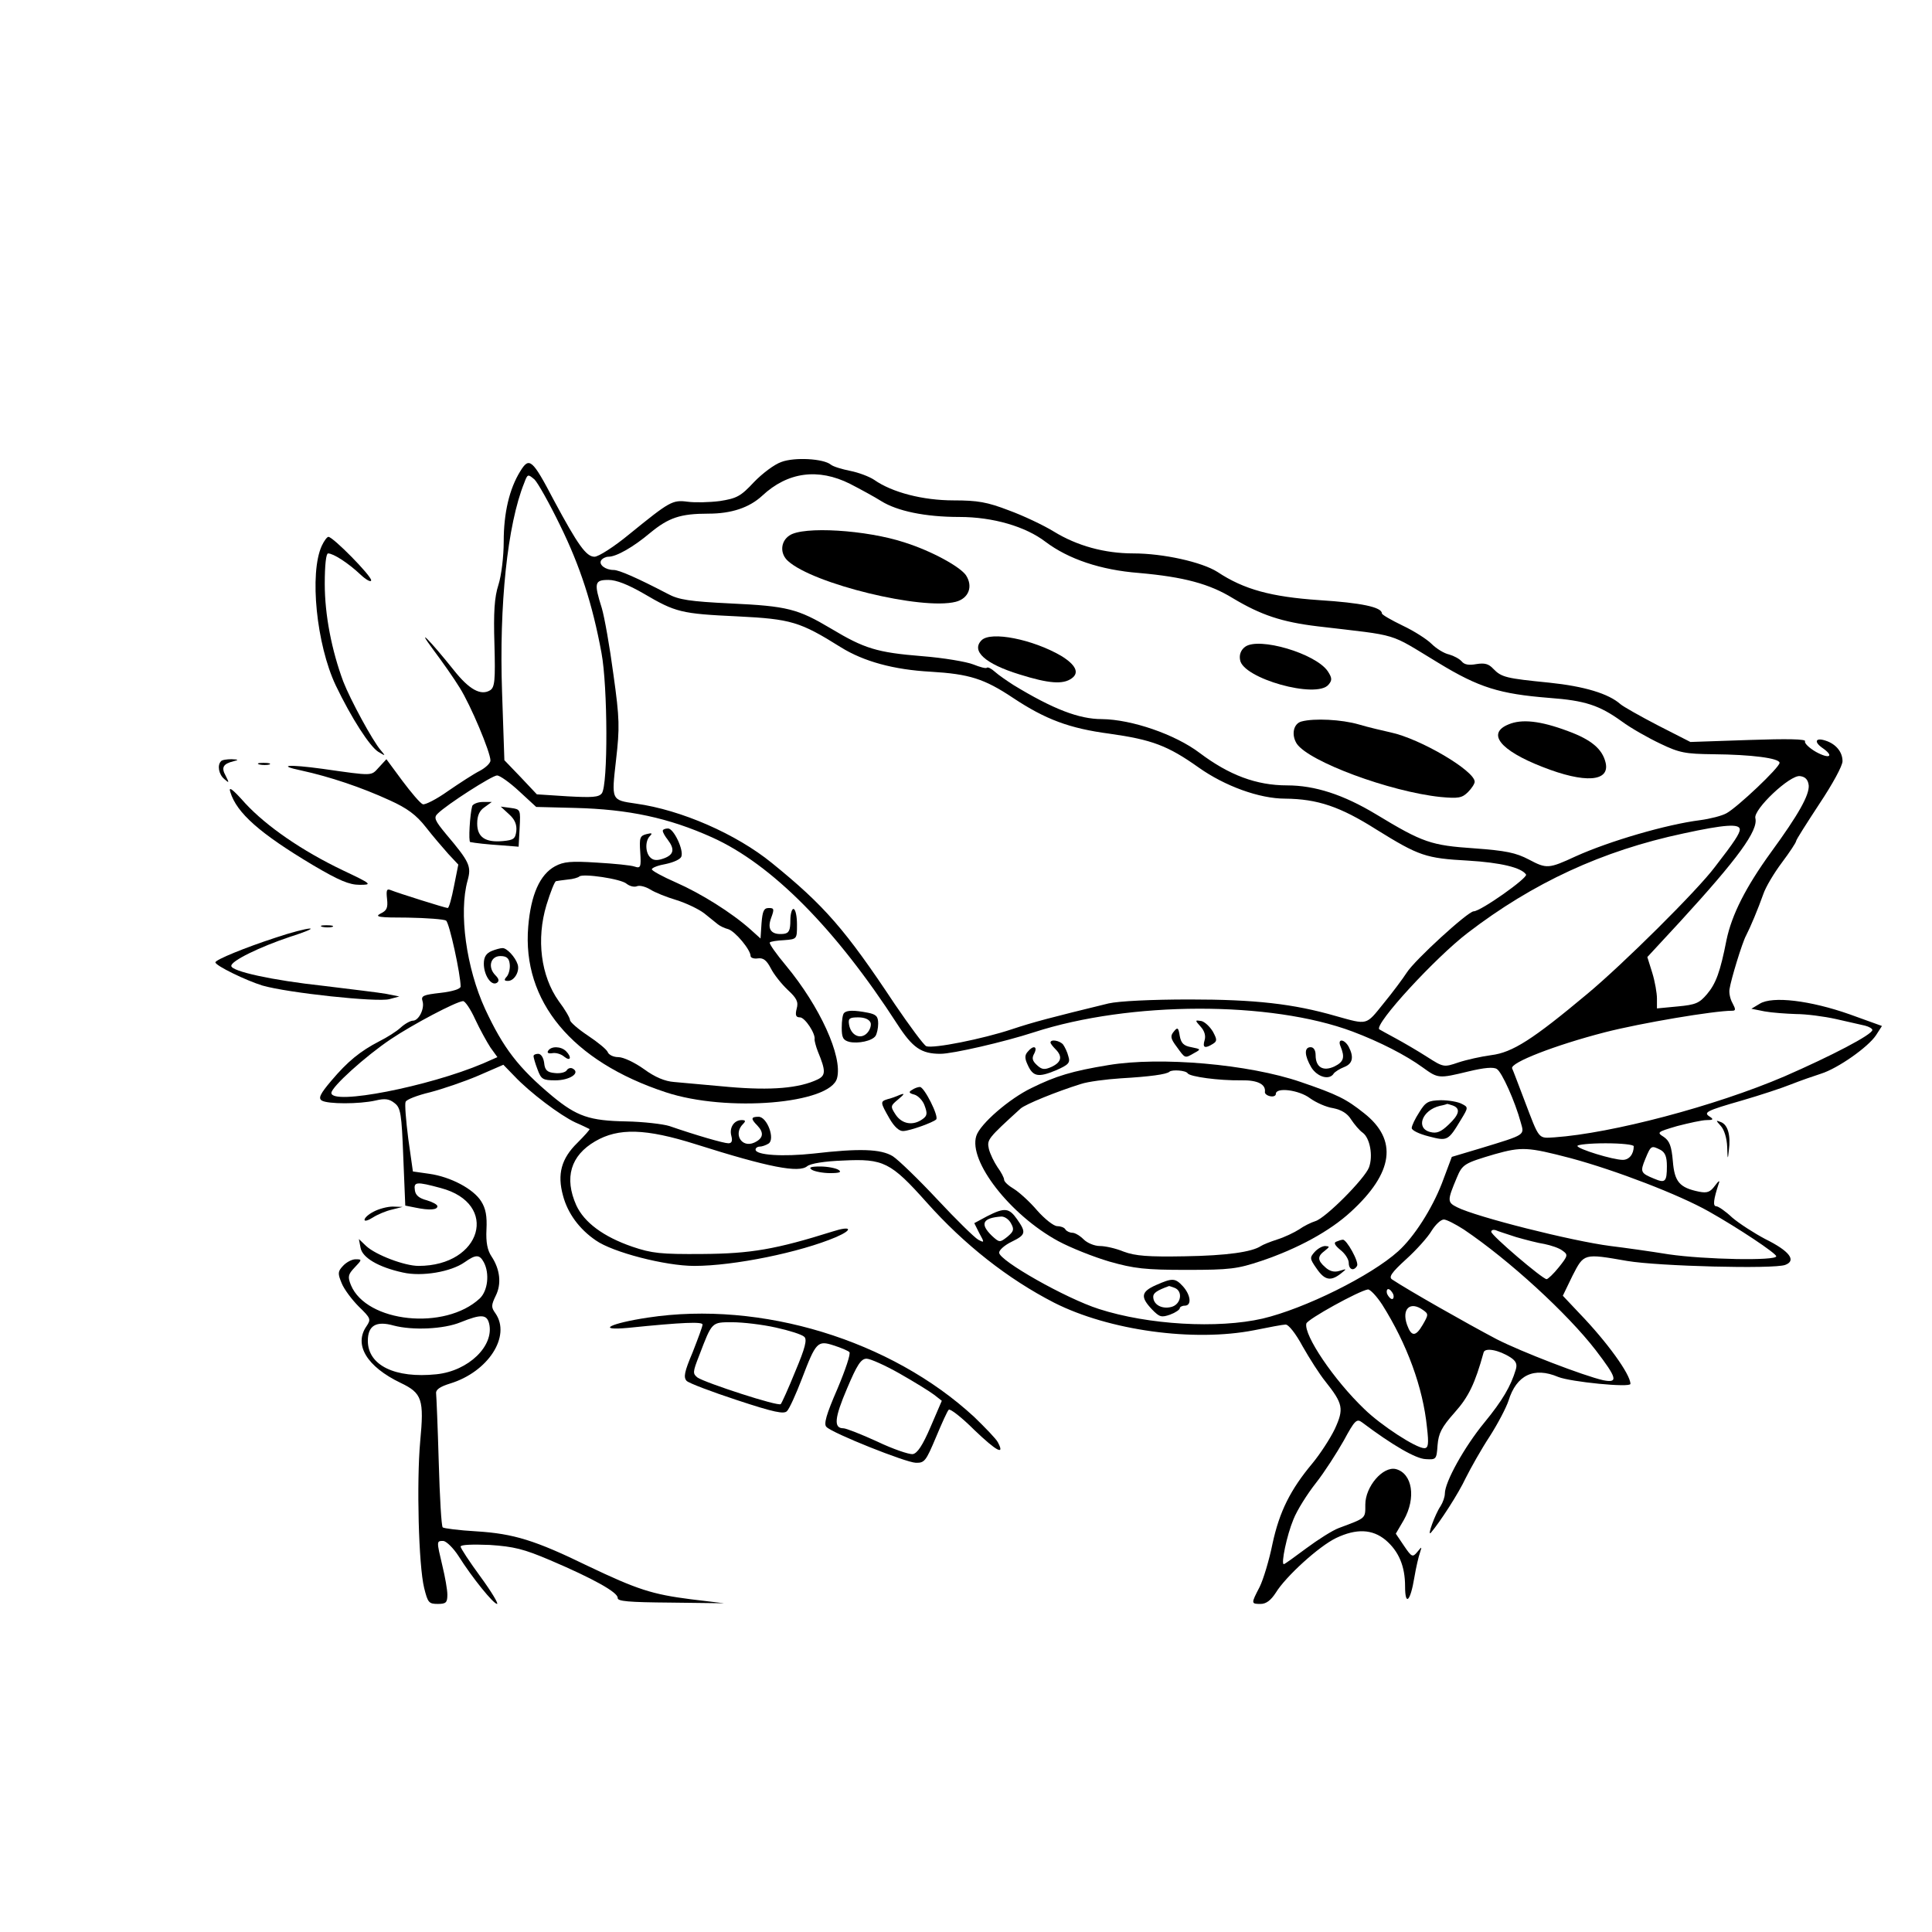 <?xml version="1.0" standalone="no"?>
<!DOCTYPE svg PUBLIC "-//W3C//DTD SVG 20010904//EN"
 "http://www.w3.org/TR/2001/REC-SVG-20010904/DTD/svg10.dtd">
<svg version="1.0" xmlns="http://www.w3.org/2000/svg"
 width="583pt" height="583pt" viewBox="0 0 583 583"
 preserveAspectRatio="xMidYMid meet">
<g transform="translate(0,583) scale(0.1,-0.1)"
fill="#000000" stroke="none">
<path d="M2358 4436 c-21 -7 -58 -35 -83 -61 -40 -43 -52 -49 -103 -57 -31 -4
-75 -5 -97 -2 -46 6 -54 1 -176 -98 -46 -38 -93 -68 -105 -68 -25 0 -50 35
-123 171 -65 124 -74 131 -101 87 -33 -53 -50 -126 -50 -212 0 -45 -7 -103
-16 -131 -12 -37 -15 -83 -12 -179 3 -109 1 -130 -13 -139 -28 -17 -63 2 -109
60 -72 90 -118 137 -63 63 27 -36 63 -87 80 -115 33 -52 93 -195 93 -220 0 -8
-15 -22 -32 -31 -18 -9 -61 -37 -96 -61 -35 -25 -69 -42 -76 -40 -8 3 -35 35
-62 71 l-48 65 -23 -25 c-24 -26 -15 -26 -170 -4 -102 14 -140 11 -64 -5 87
-19 182 -51 267 -90 53 -24 80 -44 109 -81 21 -27 52 -63 68 -81 l30 -32 -13
-65 c-7 -36 -15 -66 -19 -66 -7 0 -150 45 -172 54 -12 5 -14 0 -11 -27 3 -27
-1 -35 -20 -44 -19 -10 -3 -12 82 -12 58 -1 110 -5 116 -9 10 -6 44 -163 44
-199 0 -7 -24 -15 -60 -19 -53 -6 -60 -9 -55 -25 7 -22 -11 -59 -29 -59 -7 0
-24 -9 -37 -21 -13 -12 -42 -30 -64 -41 -58 -30 -96 -61 -145 -119 -34 -40
-40 -53 -29 -60 18 -11 113 -11 162 0 29 7 42 5 58 -8 18 -14 21 -31 26 -163
l6 -146 30 -6 c43 -9 67 -7 67 4 0 5 -15 13 -32 18 -23 6 -34 15 -36 30 -4 26
4 27 78 7 178 -47 124 -235 -67 -235 -42 0 -129 33 -158 60 l-22 21 5 -26 c5
-30 54 -59 128 -75 57 -13 145 2 186 31 34 24 45 24 58 0 18 -34 12 -86 -12
-109 -105 -98 -342 -73 -389 40 -10 25 -9 32 11 53 23 24 23 25 3 25 -11 0
-28 -9 -38 -20 -16 -17 -16 -23 -4 -52 7 -18 31 -50 52 -71 36 -35 37 -38 23
-59 -39 -56 1 -122 103 -171 65 -31 71 -50 59 -177 -11 -122 -5 -373 12 -442
11 -44 14 -48 41 -48 25 0 29 4 29 28 0 15 -7 54 -15 87 -18 76 -18 75 3 75 9
-1 30 -21 46 -46 41 -65 105 -144 116 -144 5 0 -17 37 -50 82 -33 45 -60 86
-60 91 0 6 36 7 88 5 73 -5 102 -12 182 -46 129 -55 205 -97 204 -114 -1 -10
32 -13 160 -14 l161 -2 -100 12 c-117 15 -161 29 -312 101 -158 77 -223 97
-335 104 -53 3 -99 9 -102 12 -4 3 -9 92 -12 197 -3 105 -7 199 -8 208 -1 11
13 20 42 29 115 35 185 143 137 212 -13 18 -13 24 1 53 18 36 13 80 -13 119
-12 18 -17 42 -15 81 2 40 -2 63 -16 85 -23 37 -92 74 -157 83 l-49 7 -14 99
c-7 55 -11 105 -8 111 2 7 36 20 74 29 38 10 103 32 145 50 l76 33 33 -34 c47
-50 139 -119 184 -140 21 -9 41 -19 43 -20 2 -1 -15 -20 -37 -42 -48 -47 -61
-94 -43 -159 14 -53 49 -101 99 -135 51 -36 210 -77 297 -77 120 0 320 41 428
87 53 23 46 35 -10 17 -172 -54 -247 -67 -393 -68 -127 -1 -153 2 -212 22 -87
30 -145 73 -169 125 -37 83 -17 150 57 193 70 41 152 39 304 -9 221 -70 311
-87 336 -66 10 8 52 15 109 17 121 6 143 -5 251 -126 114 -128 245 -231 385
-303 166 -84 421 -119 604 -83 44 9 87 17 94 17 9 1 31 -27 52 -66 21 -37 51
-84 68 -105 54 -68 57 -83 29 -144 -14 -29 -44 -75 -67 -103 -67 -80 -100
-146 -121 -243 -10 -50 -28 -109 -39 -131 -26 -50 -26 -51 3 -51 17 0 31 11
46 34 30 49 130 140 182 165 61 29 109 27 149 -6 40 -34 59 -79 59 -140 0 -61
16 -46 28 27 5 30 13 64 17 75 6 19 6 19 -8 2 -14 -17 -17 -16 -40 18 l-25 37
24 41 c38 67 26 141 -24 154 -39 9 -92 -53 -92 -107 0 -43 3 -40 -80 -71 -19
-7 -63 -35 -98 -61 -35 -26 -65 -48 -68 -48 -9 0 9 87 29 135 11 28 42 77 68
110 26 33 63 91 84 128 33 61 39 67 55 55 93 -70 163 -110 192 -111 32 -2 33
-1 36 42 3 36 12 54 51 98 43 48 62 88 88 182 4 15 45 8 81 -15 17 -11 21 -21
16 -37 -15 -50 -40 -93 -95 -160 -60 -73 -119 -179 -119 -214 0 -10 -6 -27
-13 -38 -16 -23 -42 -94 -29 -80 28 33 83 118 105 165 15 30 47 87 72 125 25
39 50 87 57 108 24 78 77 103 150 72 37 -15 218 -33 218 -21 0 29 -71 127
-154 213 l-50 53 29 60 c35 68 33 68 165 45 94 -16 442 -25 477 -12 35 13 13
42 -60 78 -34 18 -79 47 -100 65 -20 19 -42 34 -48 34 -11 0 -8 21 7 67 5 13
1 11 -11 -5 -14 -19 -23 -23 -48 -18 -59 12 -74 30 -79 92 -4 46 -10 61 -27
73 -22 14 -21 15 40 33 35 9 75 18 89 18 19 0 22 2 10 10 -21 13 -12 18 96 49
55 16 122 38 149 49 28 11 68 25 90 32 51 16 142 80 166 116 l18 28 -97 35
c-119 42 -234 56 -272 32 l-25 -15 40 -8 c22 -4 65 -7 95 -8 30 0 84 -7 120
-15 36 -8 75 -17 88 -20 12 -3 22 -9 22 -13 0 -14 -123 -78 -265 -140 -210
-90 -522 -172 -694 -184 -50 -3 -45 -9 -91 112 -18 47 -34 90 -37 96 -7 17
129 70 280 109 109 28 329 65 384 65 11 0 11 4 1 23 -7 12 -11 31 -9 42 4 28
38 140 50 162 13 25 36 80 52 125 7 21 32 63 56 95 24 32 43 61 43 65 0 4 32
54 70 112 40 60 70 115 70 129 0 28 -20 52 -51 62 -30 10 -36 -3 -11 -21 38
-26 24 -36 -18 -13 -21 12 -36 27 -33 32 4 7 -54 8 -170 4 l-176 -6 -98 50
c-54 28 -105 57 -113 64 -36 32 -109 54 -215 65 -130 13 -144 16 -169 42 -14
15 -26 18 -51 14 -22 -4 -36 -2 -44 8 -7 8 -24 17 -38 21 -15 3 -39 18 -53 32
-14 14 -53 39 -87 55 -35 17 -63 33 -63 37 0 19 -63 32 -189 40 -145 10 -227
32 -307 85 -47 30 -164 56 -254 56 -87 0 -170 23 -240 66 -31 19 -92 48 -136
64 -65 25 -94 30 -166 30 -93 0 -186 24 -240 62 -15 10 -47 22 -72 27 -25 5
-52 13 -59 19 -22 18 -109 23 -149 8z m-668 -191 c61 -124 98 -239 125 -385
19 -101 20 -400 1 -424 -9 -12 -30 -13 -103 -9 l-93 6 -49 52 -49 51 -7 206
c-9 263 16 505 67 631 10 27 11 27 31 10 10 -10 45 -72 77 -138z m875 125 c33
-17 75 -40 94 -52 48 -30 132 -48 236 -48 102 0 200 -29 260 -75 69 -52 166
-85 282 -94 136 -12 213 -33 283 -76 85 -51 148 -72 256 -85 253 -30 210 -17
364 -110 123 -75 185 -94 335 -106 108 -8 151 -22 219 -71 27 -20 80 -50 116
-67 58 -28 76 -31 160 -32 116 -1 200 -12 200 -26 0 -14 -127 -134 -160 -152
-14 -8 -50 -17 -80 -21 -102 -13 -273 -63 -375 -109 -82 -38 -88 -38 -141 -10
-40 21 -70 27 -165 34 -131 9 -155 17 -297 103 -98 59 -184 87 -268 87 -93 0
-175 31 -264 98 -74 56 -205 101 -295 102 -69 0 -147 30 -267 103 -20 13 -45
30 -56 40 -10 9 -21 15 -24 12 -3 -3 -21 2 -41 10 -20 8 -90 20 -155 25 -136
11 -174 23 -274 83 -101 60 -132 68 -303 76 -123 6 -157 11 -190 29 -92 48
-147 72 -163 72 -25 0 -46 16 -38 29 4 6 14 11 22 11 24 0 75 29 126 72 56 46
91 58 176 58 69 0 123 18 162 54 77 72 169 84 265 36z m-623 -331 c97 -57 113
-61 284 -69 161 -8 188 -16 311 -93 69 -43 160 -68 272 -74 116 -7 161 -21
248 -79 98 -65 170 -92 291 -108 128 -18 176 -36 269 -102 79 -56 183 -94 261
-94 98 -1 166 -24 275 -93 129 -80 149 -87 277 -94 99 -6 161 -21 175 -42 6
-10 -137 -111 -158 -111 -17 0 -178 -147 -202 -185 -11 -17 -42 -59 -70 -93
-54 -67 -47 -65 -144 -38 -128 37 -244 50 -441 50 -116 0 -215 -5 -245 -12
-172 -42 -226 -56 -292 -78 -87 -29 -237 -59 -258 -51 -8 4 -50 61 -95 127
-150 226 -212 297 -371 426 -107 87 -273 160 -410 179 -75 11 -74 9 -60 132
11 97 11 123 -8 258 -11 83 -27 173 -35 200 -24 76 -22 85 20 85 24 0 59 -14
106 -41z m-375 -597 l51 -47 117 -3 c162 -4 283 -30 414 -89 180 -81 373 -276
559 -564 46 -71 72 -89 130 -89 37 0 193 36 282 65 290 94 714 95 962 2 82
-31 160 -71 211 -108 47 -34 48 -34 139 -12 46 11 75 14 85 7 15 -9 55 -98 72
-161 11 -39 17 -36 -121 -78 l-87 -26 -30 -80 c-30 -77 -84 -162 -132 -205
-82 -74 -282 -173 -409 -203 -135 -31 -345 -19 -494 29 -100 32 -301 146 -301
170 0 8 17 23 38 33 43 21 44 28 16 68 -24 34 -37 36 -90 9 l-39 -21 15 -30
c16 -29 16 -30 -3 -20 -11 6 -67 61 -123 121 -57 61 -118 120 -135 131 -36 22
-101 24 -239 8 -92 -10 -175 -5 -175 12 0 5 6 9 13 9 6 0 18 4 26 9 21 13 -4
81 -30 81 -23 0 -24 -6 -4 -26 21 -22 19 -39 -9 -52 -38 -17 -64 26 -34 56 9
9 8 12 -4 12 -23 0 -38 -23 -31 -48 4 -15 1 -22 -9 -22 -14 0 -97 24 -178 52
-19 6 -78 13 -130 14 -111 2 -149 15 -223 76 -103 86 -148 145 -203 263 -57
124 -80 291 -53 388 12 43 6 56 -65 140 -34 41 -38 50 -25 62 27 27 164 115
179 115 8 0 38 -21 67 -48z m3891 18 c2 -29 -30 -87 -114 -202 -76 -105 -118
-188 -134 -264 -19 -97 -32 -132 -59 -164 -23 -27 -34 -32 -88 -37 l-63 -6 0
30 c0 16 -6 51 -14 77 l-15 48 99 107 c175 191 236 275 227 312 -7 26 105 132
135 127 16 -2 24 -11 26 -28z m-208 -133 c0 -12 -16 -37 -75 -113 -53 -71
-278 -294 -385 -383 -165 -138 -226 -177 -290 -185 -30 -4 -75 -14 -99 -22
-44 -15 -45 -15 -95 17 -28 18 -71 43 -95 56 -24 13 -46 25 -49 27 -15 16 169
216 267 291 197 151 406 248 651 300 124 27 170 30 170 12z m-3816 -573 c14
-30 35 -68 46 -85 l21 -29 -43 -19 c-165 -70 -458 -127 -458 -89 0 18 103 111
179 162 67 45 196 113 218 115 6 1 23 -24 37 -55z m3496 -383 c0 -24 -14 -41
-33 -41 -30 0 -137 33 -137 42 0 4 38 8 85 8 47 0 85 -4 85 -9z m-190 -36
c134 -36 327 -110 417 -161 87 -49 203 -126 203 -135 0 -14 -215 -10 -325 6
-55 9 -134 20 -175 25 -117 15 -406 88 -463 117 -30 15 -30 20 -1 89 17 41 23
44 114 71 82 23 100 22 230 -12z m271 25 c14 -8 19 -21 19 -49 0 -47 -5 -52
-38 -38 -42 17 -43 21 -27 60 17 41 18 41 46 27z m-1960 -222 c10 -18 8 -24
-11 -40 -23 -18 -24 -18 -47 3 -37 36 -28 54 29 58 10 0 23 -9 29 -21z m1366
-18 c138 -93 313 -254 398 -364 65 -85 69 -100 23 -91 -58 13 -248 86 -322
124 -91 48 -267 148 -315 180 -11 7 -3 20 42 61 31 28 66 67 77 86 12 19 28
34 37 34 8 0 35 -14 60 -30z m158 -23 c28 -8 66 -18 86 -21 19 -4 44 -12 54
-20 17 -12 17 -15 -11 -50 -16 -20 -33 -36 -37 -36 -12 0 -167 132 -167 143 0
5 6 7 13 5 6 -3 35 -12 62 -21z m-404 -204 c75 -119 123 -250 135 -370 6 -51
4 -63 -8 -63 -25 0 -131 69 -181 118 -92 88 -183 223 -175 258 3 13 159 99
186 103 7 0 26 -20 43 -46z m33 32 c3 -8 1 -15 -3 -15 -5 0 -11 7 -15 15 -3 8
-1 15 3 15 5 0 11 -7 15 -15z m90 -48 c17 -12 17 -14 -1 -45 -21 -36 -34 -36
-47 0 -17 48 9 73 48 45z m-2818 -41 c16 -67 -62 -143 -159 -153 -125 -13
-207 27 -207 101 0 46 25 61 78 46 57 -15 151 -11 202 10 62 25 79 24 86 -4z"/>
<path d="M2382 4214 c-27 -18 -29 -55 -4 -77 76 -69 404 -149 506 -123 39 10
53 46 31 80 -18 26 -103 73 -185 99 -115 38 -307 50 -348 21z"/>
<path d="M2962 3898 c-32 -32 10 -71 114 -103 89 -28 132 -31 158 -12 24 17
12 41 -32 68 -86 50 -212 75 -240 47z"/>
<path d="M3757 3878 c-12 -9 -18 -23 -15 -39 7 -56 231 -119 267 -75 11 13 11
20 -2 40 -36 54 -209 105 -250 74z"/>
<path d="M3928 3653 c-25 -6 -32 -40 -15 -67 36 -54 281 -145 434 -161 54 -5
65 -3 83 15 11 11 20 25 20 31 0 33 -164 130 -254 149 -22 5 -66 15 -96 24
-52 15 -134 19 -172 9z"/>
<path d="M4552 3644 c-66 -27 -26 -78 102 -128 129 -51 205 -45 191 13 -10 41
-43 69 -114 95 -83 31 -139 37 -179 20z"/>
<path d="M1425 3398 c-7 -25 -12 -108 -6 -109 15 -3 50 -7 96 -10 l50 -4 3 56
c3 56 3 57 -27 61 l-30 4 25 -23 c18 -16 24 -32 22 -51 -3 -23 -8 -27 -40 -30
-54 -5 -78 12 -78 53 0 24 7 39 22 49 l22 16 -27 0 c-15 0 -29 -6 -32 -12z"/>
<path d="M2000 3323 c0 -5 7 -17 15 -27 22 -29 18 -45 -11 -56 -19 -7 -31 -7
-40 1 -17 14 -18 51 -3 66 9 9 6 10 -10 6 -20 -5 -22 -11 -19 -55 3 -45 1 -49
-17 -43 -11 4 -62 9 -114 12 -78 5 -100 3 -126 -11 -46 -25 -73 -86 -81 -182
-19 -225 132 -407 415 -500 184 -61 498 -35 517 43 17 65 -52 216 -154 339
-30 36 -52 67 -49 70 2 3 22 6 43 7 39 3 39 3 39 47 0 24 -4 45 -10 47 -5 2
-10 -14 -10 -34 0 -30 -4 -39 -20 -41 -37 -4 -51 13 -38 48 10 27 9 30 -7 30
-15 0 -19 -9 -22 -46 l-3 -46 -30 27 c-57 51 -150 109 -225 142 -41 18 -74 36
-73 40 1 5 20 12 43 16 23 5 43 14 46 22 8 20 -23 85 -40 85 -9 0 -16 -3 -16
-7z m-109 -160 c9 -7 23 -11 32 -7 8 3 26 -2 39 -10 14 -9 49 -23 79 -32 29
-9 67 -27 84 -40 16 -13 35 -28 41 -33 6 -5 20 -12 32 -15 21 -7 67 -62 67
-81 0 -5 10 -9 22 -7 16 2 26 -5 39 -30 9 -18 32 -47 51 -65 27 -25 33 -36 27
-57 -5 -20 -2 -26 10 -26 15 0 48 -50 44 -67 0 -4 4 -21 10 -36 24 -58 24 -72
0 -84 -56 -27 -141 -34 -268 -23 -69 6 -143 13 -166 15 -27 2 -57 14 -91 39
-28 20 -62 36 -77 36 -15 0 -29 7 -32 15 -3 8 -30 30 -60 50 -30 20 -54 41
-54 47 0 6 -15 32 -34 57 -54 76 -68 187 -37 290 12 39 25 72 29 72 4 1 20 3
36 5 15 1 31 6 34 9 10 10 127 -7 143 -22z"/>
<path d="M1483 2960 c-16 -7 -23 -18 -23 -38 0 -34 22 -68 39 -58 8 5 7 12 -4
23 -24 24 -15 58 15 58 18 0 26 -6 28 -23 2 -13 -2 -30 -8 -38 -10 -11 -9 -14
3 -14 19 0 36 29 29 50 -7 22 -33 50 -46 49 -6 0 -21 -4 -33 -9z"/>
<path d="M2547 2773 c-4 -3 -7 -23 -7 -44 0 -30 4 -38 23 -43 27 -6 69 3 79
18 4 6 8 23 8 37 0 22 -6 28 -31 33 -41 8 -64 8 -72 -1z m80 -29 c3 -8 -2 -23
-11 -32 -20 -20 -49 -6 -54 27 -3 18 2 21 28 21 19 0 33 -6 37 -16z"/>
<path d="M3623 2732 c12 -13 16 -28 12 -41 -7 -23 1 -26 25 -11 13 8 13 13 0
37 -9 15 -25 30 -35 32 -19 3 -20 3 -2 -17z"/>
<path d="M3542 2717 c-11 -13 -10 -21 9 -46 26 -36 24 -35 52 -19 22 12 21 12
-8 18 -23 4 -31 12 -35 34 -4 26 -7 27 -18 13z"/>
<path d="M3170 2684 c0 -3 7 -12 15 -20 22 -22 18 -39 -11 -53 -22 -10 -30 -9
-45 5 -14 13 -16 21 -8 35 11 22 -3 26 -20 5 -9 -10 -9 -20 0 -39 16 -36 32
-39 85 -17 39 17 44 23 38 42 -3 13 -11 29 -16 36 -10 12 -38 17 -38 6z"/>
<path d="M4045 2673 c14 -34 10 -47 -18 -61 -34 -16 -57 -3 -57 34 0 15 -6 24
-15 24 -20 0 -19 -25 2 -61 18 -29 55 -40 68 -18 4 5 18 14 31 19 26 10 30 30
14 61 -13 24 -35 26 -25 2z"/>
<path d="M1654 2659 c-4 -6 1 -9 13 -7 11 2 27 -3 36 -11 19 -15 23 -1 5 17
-15 15 -45 16 -54 1z"/>
<path d="M1610 2643 c0 -4 5 -22 12 -40 11 -30 16 -33 54 -33 43 0 76 22 53
35 -6 4 -15 2 -19 -5 -4 -6 -20 -10 -36 -8 -23 2 -30 9 -32 31 -2 15 -9 27
-18 27 -8 0 -14 -3 -14 -7z"/>
<path d="M3345 2616 c-110 -18 -159 -33 -232 -69 -67 -32 -156 -109 -167 -145
-24 -76 102 -238 247 -317 37 -20 107 -48 155 -62 74 -21 108 -25 233 -25 131
0 153 3 225 27 110 37 207 90 270 148 129 118 143 217 40 298 -54 43 -80 56
-191 94 -157 54 -424 77 -580 51z m239 -25 c7 -10 93 -22 162 -21 49 1 74 -12
71 -35 -1 -5 6 -11 16 -13 9 -2 17 1 17 7 0 21 70 12 103 -13 18 -13 49 -27
70 -30 25 -5 43 -16 54 -34 10 -15 25 -33 35 -40 22 -16 32 -70 19 -105 -13
-34 -131 -153 -162 -162 -13 -4 -35 -15 -49 -25 -14 -9 -43 -23 -65 -30 -22
-7 -44 -16 -50 -20 -27 -18 -103 -29 -230 -31 -110 -2 -149 1 -184 14 -24 10
-56 17 -72 17 -16 0 -38 9 -49 20 -11 11 -26 20 -34 20 -8 0 -18 5 -21 10 -3
6 -15 10 -25 10 -10 0 -37 21 -60 47 -22 26 -54 55 -70 65 -17 10 -30 22 -30
28 0 6 -9 23 -20 38 -10 15 -22 39 -26 55 -6 28 -4 31 96 122 15 13 108 51
182 74 21 7 75 14 120 17 87 5 139 12 147 20 8 7 50 4 55 -5z"/>
<path d="M2752 2541 c-11 -6 -9 -10 7 -14 11 -3 26 -18 31 -33 9 -24 8 -31 -6
-41 -29 -21 -62 -15 -81 13 -17 26 -16 27 8 47 19 16 20 19 4 13 -11 -5 -28
-11 -37 -13 -22 -7 -22 -9 6 -58 15 -26 30 -39 42 -38 21 1 90 26 99 35 9 9
-36 98 -49 98 -6 0 -17 -4 -24 -9z"/>
<path d="M4283 2474 c-13 -20 -23 -41 -23 -48 0 -7 23 -18 51 -25 57 -15 59
-14 98 51 22 36 22 37 2 47 -11 6 -39 11 -63 11 -38 -1 -46 -5 -65 -36z m101
20 c24 -9 20 -27 -13 -58 -23 -22 -36 -27 -55 -22 -45 11 -25 66 29 79 11 2
21 5 22 6 1 0 8 -2 17 -5z"/>
<path d="M4032 2083 c-8 -3 -4 -11 13 -25 14 -11 25 -28 25 -39 0 -20 15 -26
25 -9 7 11 -32 81 -43 79 -4 0 -13 -3 -20 -6z"/>
<path d="M3967 2052 c-15 -17 -15 -20 6 -50 24 -35 42 -39 72 -16 20 16 20 16
-3 9 -16 -5 -30 -1 -43 11 -24 21 -24 33 -1 50 15 12 15 13 1 14 -9 0 -23 -8
-32 -18z"/>
<path d="M3488 1952 c-45 -20 -47 -36 -12 -73 23 -24 29 -25 55 -16 16 6 29
15 29 19 0 4 7 8 15 8 22 0 18 32 -5 58 -24 26 -32 26 -82 4z m56 -8 c27 -10
20 -51 -10 -58 -28 -7 -54 7 -54 31 0 11 11 19 47 32 1 1 8 -2 17 -5z"/>
<path d="M971 4183 c-38 -83 -16 -298 42 -421 48 -100 103 -185 129 -201 22
-13 22 -13 7 5 -25 29 -92 153 -113 207 -35 94 -56 201 -56 295 0 57 4 92 10
92 16 0 61 -29 98 -64 17 -16 32 -24 32 -17 0 14 -115 131 -129 131 -4 0 -13
-12 -20 -27z"/>
<path d="M667 3533 c-12 -12 -7 -40 10 -54 15 -13 15 -12 4 10 -14 25 -8 36
24 44 16 4 15 5 -6 6 -14 0 -29 -2 -32 -6z"/>
<path d="M783 3523 c9 -2 23 -2 30 0 6 3 -1 5 -18 5 -16 0 -22 -2 -12 -5z"/>
<path d="M695 3440 c19 -63 89 -125 250 -221 78 -46 109 -59 140 -59 39 0 38
2 -51 44 -123 59 -229 132 -294 202 -39 44 -51 52 -45 34z"/>
<path d="M973 3033 c9 -2 23 -2 30 0 6 3 -1 5 -18 5 -16 0 -22 -2 -12 -5z"/>
<path d="M830 3000 c-89 -29 -180 -66 -180 -74 0 -10 93 -55 142 -70 76 -22
346 -51 383 -41 l30 8 -40 8 c-22 4 -107 14 -188 24 -157 17 -278 44 -279 60
-2 15 87 58 177 88 44 14 71 25 60 25 -11 0 -58 -12 -105 -28z"/>
<path d="M5193 2432 c10 -11 18 -37 19 -63 1 -39 2 -40 5 -10 6 45 -3 77 -24
85 -16 6 -16 6 0 -12z"/>
<path d="M2450 2300 c8 -5 33 -10 55 -10 29 0 36 3 25 10 -8 5 -33 10 -55 10
-29 0 -36 -3 -25 -10z"/>
<path d="M1128 2174 c-16 -8 -28 -19 -28 -25 0 -5 11 -2 25 7 14 9 40 20 58
24 l32 8 -30 1 c-16 0 -42 -7 -57 -15z"/>
<path d="M1955 1854 c-113 -17 -159 -40 -60 -31 166 17 225 19 225 10 0 -6
-14 -43 -30 -84 -25 -59 -28 -75 -18 -86 7 -7 76 -33 152 -58 112 -37 142 -43
151 -33 7 7 27 51 45 98 42 110 47 116 96 100 22 -7 43 -16 47 -20 5 -4 -12
-54 -36 -111 -34 -78 -42 -107 -33 -115 18 -19 239 -107 269 -108 27 -1 31 5
61 76 18 43 35 81 39 84 4 4 39 -23 77 -61 68 -65 93 -78 71 -37 -5 10 -38 44
-71 76 -251 232 -643 352 -985 300z m386 -30 c41 -9 79 -21 86 -28 9 -8 3 -33
-27 -104 -21 -52 -41 -96 -44 -99 -7 -8 -227 64 -251 80 -15 12 -15 16 5 67
39 102 37 100 100 100 32 0 91 -7 131 -16z m374 -139 c44 -25 91 -54 104 -64
l23 -18 -34 -79 c-24 -56 -40 -80 -54 -82 -11 -1 -59 15 -107 38 -48 22 -94
40 -102 40 -30 0 -27 31 11 120 30 71 42 90 59 90 11 0 56 -20 100 -45z"/>
</g>
</svg>
